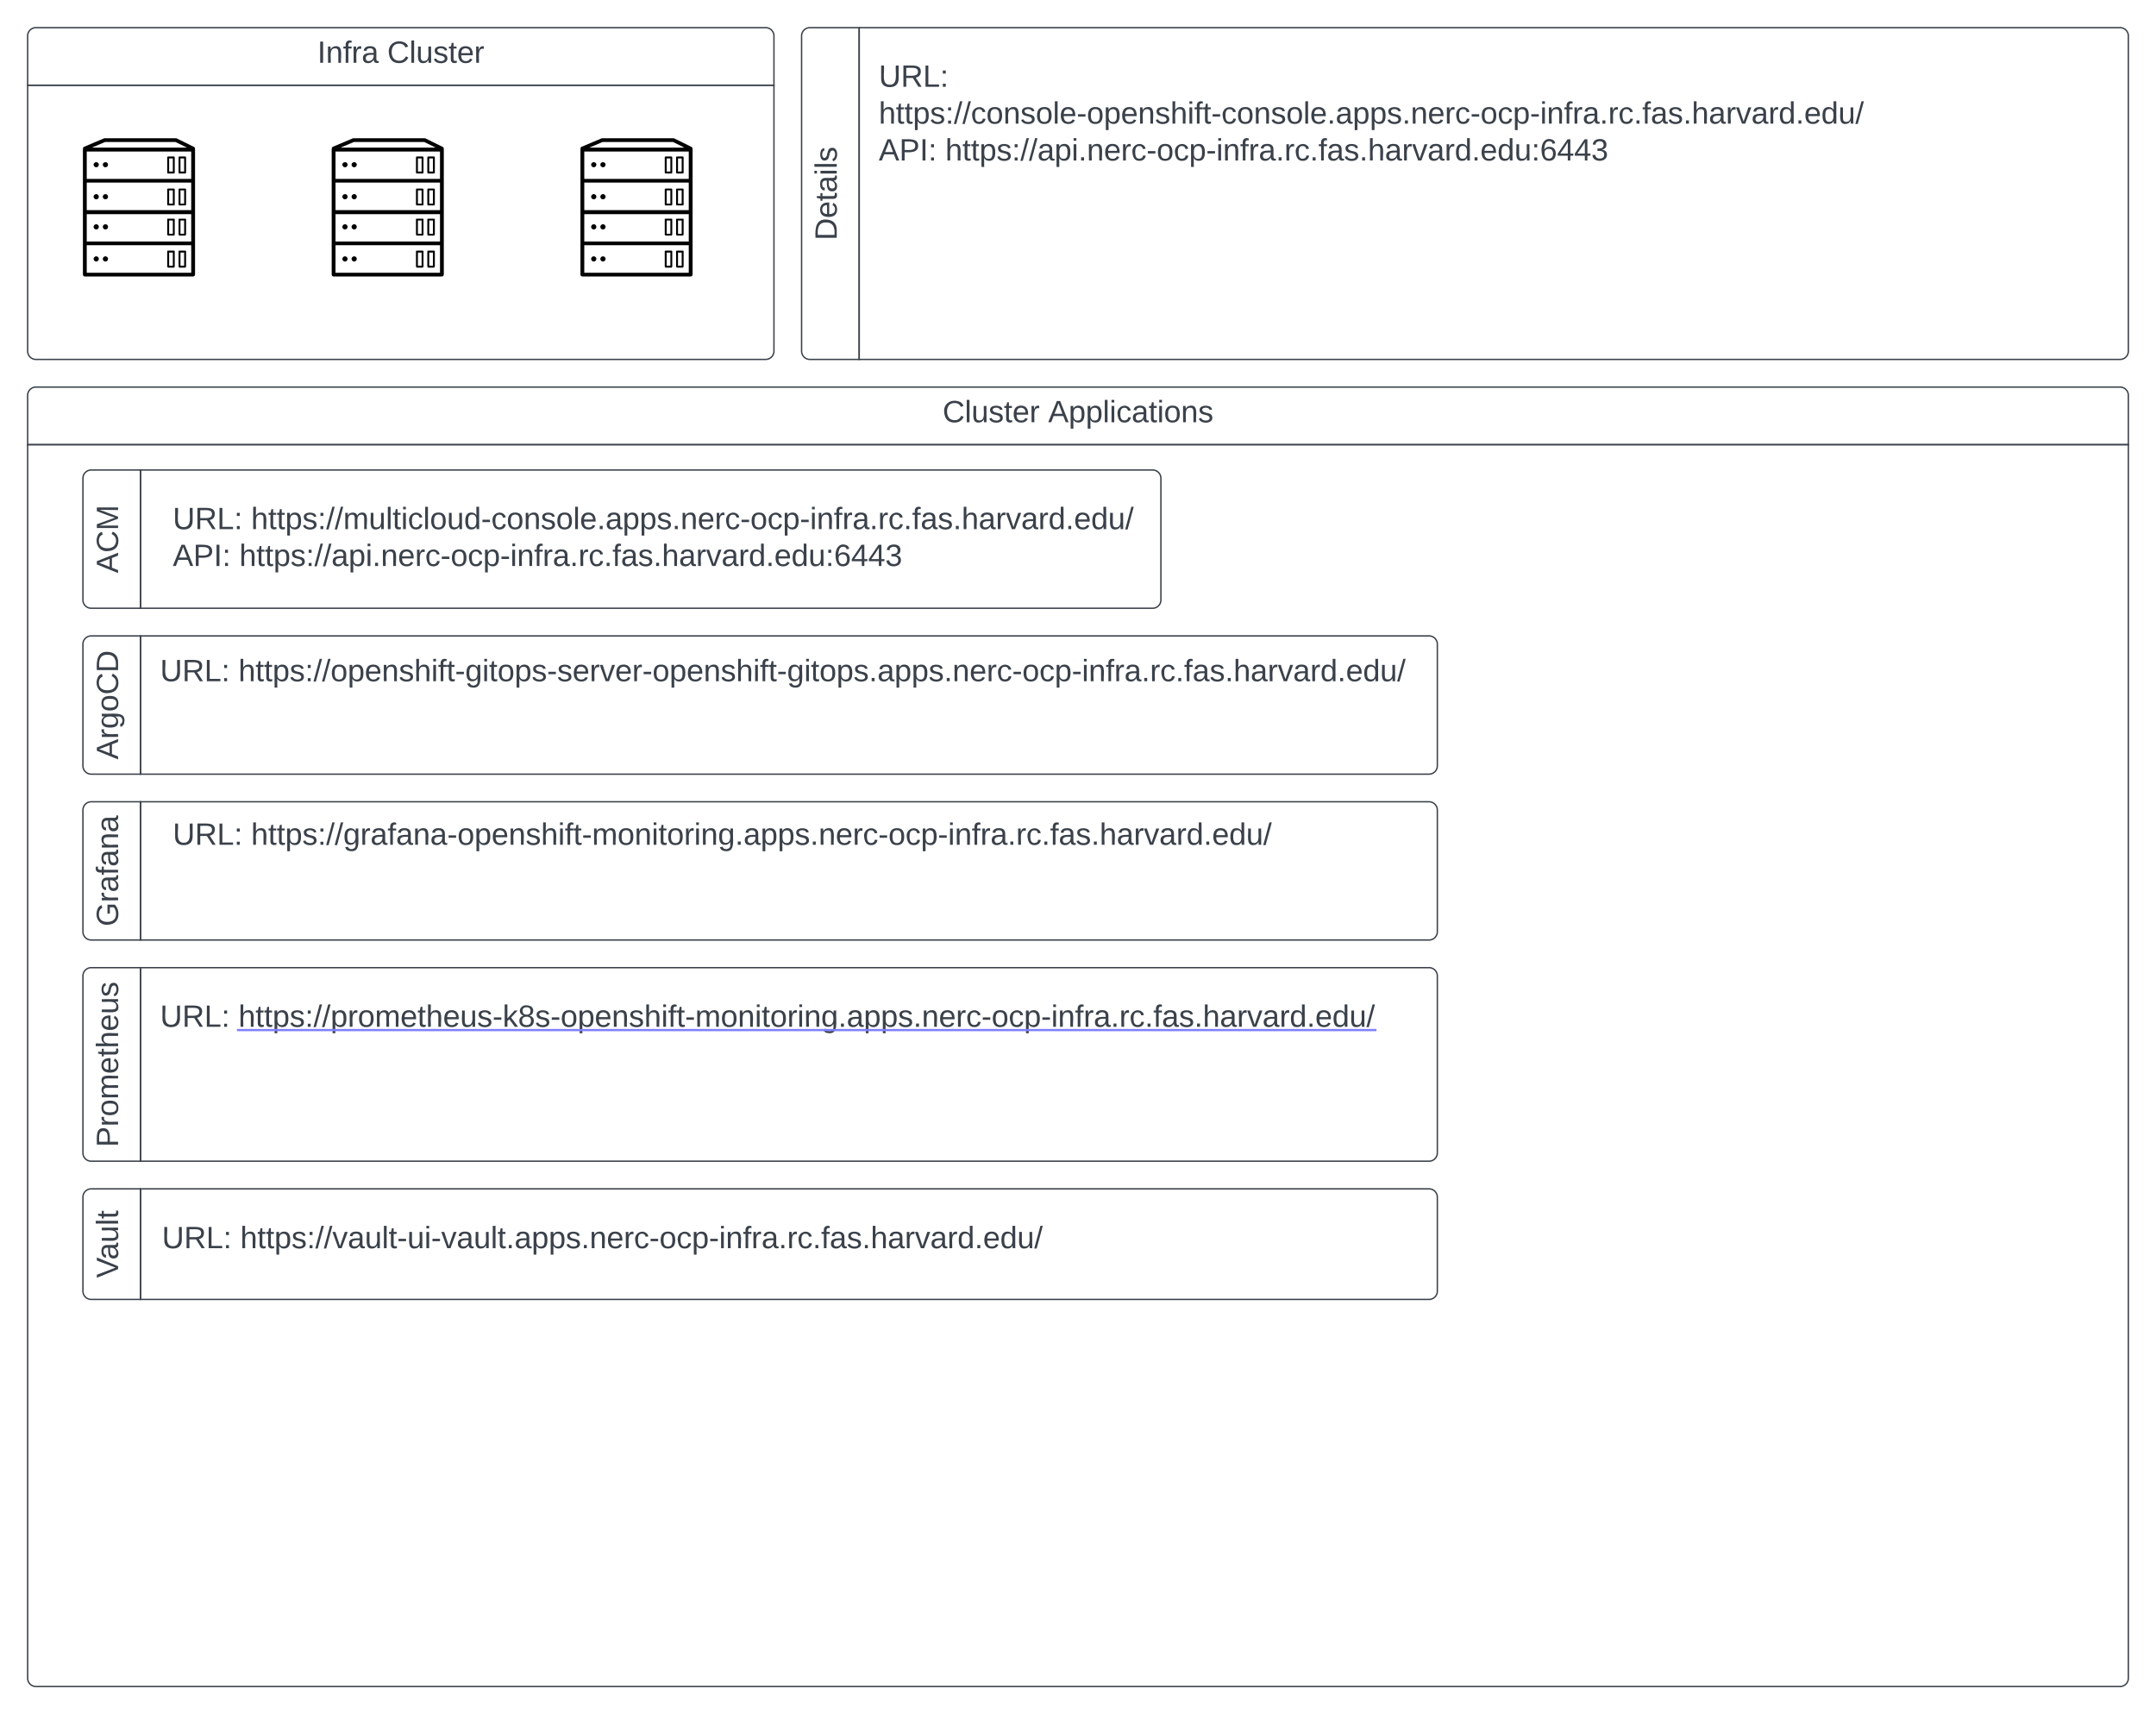 <svg xmlns="http://www.w3.org/2000/svg" xmlns:xlink="http://www.w3.org/1999/xlink" xmlns:lucid="lucid" width="1560" height="1240"><g transform="translate(-100 -60)" lucid:page-tab-id="1qhKXnEtIg.9"><path d="M0 0h1760v1360H0z" fill="#fff"/><path d="M120 121.67V86a6 6 0 0 1 6-6h528a6 6 0 0 1 6 6v35.67z" stroke="#3a414a" fill="#fff"/><path d="M660 121.67V314a6 6 0 0 1-6 6H126a6 6 0 0 1-6-6V121.67z" stroke="#3a414a" fill="none"/><use xlink:href="#a" transform="matrix(1,0,0,1,120,80) translate(209.63 25.444)"/><use xlink:href="#b" transform="matrix(1,0,0,1,120,80) translate(260.185 25.444)"/><path d="M120 381.67V346a6 6 0 0 1 6-6h1508a6 6 0 0 1 6 6v35.67z" stroke="#3a414a" fill="#fff"/><path d="M1640 381.67V1274a6 6 0 0 1-6 6H126a6 6 0 0 1-6-6V381.67z" stroke="#3a414a" fill="none"/><use xlink:href="#c" transform="matrix(1,0,0,1,120,340) translate(662.037 25.444)"/><use xlink:href="#d" transform="matrix(1,0,0,1,120,340) translate(738.395 25.444)"/><path d="M201.67 500H166a6 6 0 0 1-6-6v-88a6 6 0 0 1 6-6h35.67z" stroke="#3a414a" fill="#fff"/><path d="M201.67 400H934a6 6 0 0 1 6 6v88a6 6 0 0 1-6 6H201.67z" stroke="#3a414a" fill="none"/><use xlink:href="#e" transform="matrix(-1.8369701987210297e-16,-1,1,-1.8369701987210297e-16,160,500) translate(25.37 25.444)"/><path d="M201.67 620H166a6 6 0 0 1-6-6v-88a6 6 0 0 1 6-6h35.67z" stroke="#3a414a" fill="#fff"/><path d="M201.67 520H1134a6 6 0 0 1 6 6v88a6 6 0 0 1-6 6H201.67z" stroke="#3a414a" fill="none"/><use xlink:href="#f" transform="matrix(-1.8369701987210297e-16,-1,1,-1.8369701987210297e-16,160,620) translate(10.586 25.444)"/><path d="M201.67 740H166a6 6 0 0 1-6-6v-88a6 6 0 0 1 6-6h35.67z" stroke="#3a414a" fill="#fff"/><path d="M201.67 640H1134a6 6 0 0 1 6 6v88a6 6 0 0 1-6 6H201.67z" stroke="#3a414a" fill="none"/><use xlink:href="#g" transform="matrix(-1.8369701987210297e-16,-1,1,-1.8369701987210297e-16,160,740) translate(9.907 25.444)"/><path d="M201.67 900H166a6 6 0 0 1-6-6V766a6 6 0 0 1 6-6h35.67z" stroke="#3a414a" fill="#fff"/><path d="M201.67 760H1134a6 6 0 0 1 6 6v128a6 6 0 0 1-6 6H201.67z" stroke="#3a414a" fill="none"/><use xlink:href="#h" transform="matrix(-1.8369701987210297e-16,-1,1,-1.8369701987210297e-16,160,900) translate(10.185 25.444)"/><path d="M201.67 1000H166a6 6 0 0 1-6-6v-68a6 6 0 0 1 6-6h35.67z" stroke="#3a414a" fill="#fff"/><path d="M201.67 920H1134a6 6 0 0 1 6 6v68a6 6 0 0 1-6 6H201.67z" stroke="#3a414a" fill="none"/><use xlink:href="#i" transform="matrix(-1.8369701987210297e-16,-1,1,-1.8369701987210297e-16,160,1000) translate(15.556 25.444)"/><path d="M721.67 320H686a6 6 0 0 1-6-6V86a6 6 0 0 1 6-6h35.67z" stroke="#3a414a" fill="#fff"/><path d="M721.67 80H1634a6 6 0 0 1 6 6v228a6 6 0 0 1-6 6H721.67z" stroke="#3a414a" fill="none"/><use xlink:href="#j" transform="matrix(-1.8369701987210297e-16,-1,1,-1.8369701987210297e-16,680,320) translate(86.142 25.444)"/><path d="M241.04 167.8c.16-.6-.08-1.2-.65-1.5l-12.58-6.2c-.16-.1-.4-.1-.57-.1h-51.43c-.24 0-.4 0-.57.1l-14.44 6.1c-.64.3-.88 1-.72 1.6-.08.2-.08.3-.08.4v90.4c0 .8.57 1.4 1.38 1.4h78.36c.73 0 1.38-.6 1.38-1.4v-45.1-.1-45.2c0-.1 0-.2-.08-.4zm-64.98-5.1h50.87l8.35 4.1H166.4l9.66-4.1zm62.3 94.6h-75.6v-19.9h75.6v19.9zm0-22.6h-75.6v-19.8h75.6v19.8zm0-22.7h-75.6v-19.9h75.6V212zm0-34.1v4.1m0 7.4h-75.6v-19.8h75.6v19.8z" stroke="#000" stroke-opacity="0" stroke-width=".69"/><path d="M171.52 179.1c0 1.1-.9 1.9-1.87 1.9-1.05 0-1.94-.8-1.94-1.9 0-1 .9-1.8 1.95-1.8.98 0 1.87.8 1.87 1.8zM178.17 179.1c0 1.1-.9 1.9-1.86 1.9-1.05 0-1.94-.8-1.94-1.9 0-1 .9-1.8 1.95-1.8.98 0 1.87.8 1.87 1.8zM171.52 202.3c0 1.1-.9 1.9-1.87 1.9-1.05 0-1.94-.8-1.94-1.9 0-1 .9-1.9 1.95-1.9.98 0 1.87.9 1.87 1.9zM178.17 202.3c0 1.1-.9 1.9-1.86 1.9-1.05 0-1.94-.8-1.94-1.9 0-1 .9-1.9 1.95-1.9.98 0 1.87.9 1.87 1.9zM171.52 224.1c0 1.1-.9 1.9-1.87 1.9-1.05 0-1.94-.8-1.94-1.9 0-1 .9-1.9 1.95-1.9.98 0 1.87.9 1.87 1.9zM178.17 224.1c0 1.1-.9 1.9-1.86 1.9-1.05 0-1.94-.8-1.94-1.9 0-1 .9-1.9 1.95-1.9.98 0 1.87.9 1.87 1.9zM171.52 247.3c0 1-.9 1.9-1.87 1.9-1.05 0-1.94-.9-1.94-1.9 0-1 .9-1.9 1.95-1.9.98 0 1.87.9 1.87 1.9zM178.17 247.3c0 1-.9 1.9-1.86 1.9-1.05 0-1.94-.9-1.94-1.9 0-1 .9-1.9 1.95-1.9.98 0 1.87.9 1.87 1.9zM234.63 184.8c0 .4-.32.7-.65.7h-4.13c-.33 0-.65-.3-.65-.7v-10.9c0-.4.32-.7.65-.7h4.13c.33 0 .65.3.65.7v10.9zm-4.05-.7h2.67v-9.5h-2.67v9.5zM226.44 184.8c0 .4-.33.7-.65.7h-4.15c-.32 0-.65-.3-.65-.7v-10.9c0-.4.33-.7.65-.7h4.14c.3 0 .64.3.64.7v10.9zm-4.06-.7h2.68v-9.5h-2.68v9.5zM234.63 208c0 .3-.32.6-.65.6h-4.13c-.33 0-.65-.3-.65-.6v-10.9c0-.4.32-.7.65-.7h4.13c.33 0 .65.3.65.7V208zm-4.05-.7h2.67v-9.6h-2.67v9.6zM226.44 208c0 .3-.33.6-.65.6h-4.15c-.32 0-.65-.3-.65-.6v-10.9c0-.4.33-.7.65-.7h4.14c.3 0 .64.3.64.7V208zm-4.06-.7h2.68v-9.6h-2.68v9.6zM234.63 229.5c0 .4-.32.9-.65.9h-4.13c-.33 0-.65-.5-.65-.9v-10.9c0-.4.32-.4.65-.4h4.13c.33 0 .65 0 .65.4v10.9zm-4.05-.4h2.67v-9.6h-2.67v9.6zM226.44 229.5c0 .4-.33.9-.65.9h-4.15c-.32 0-.65-.5-.65-.9v-10.9c0-.4.33-.4.65-.4h4.14c.3 0 .64 0 .64.4v10.9zm-4.06-.4h2.68v-9.6h-2.68v9.6zM234.63 252.7c0 .3-.32.9-.65.9h-4.13c-.33 0-.65-.6-.65-.9v-10.9c0-.4.32-.5.65-.5h4.13c.33 0 .65.1.65.5v10.9zm-4.05-.5h2.67v-9.5h-2.67v9.5zM226.44 252.7c0 .3-.33.9-.65.9h-4.15c-.32 0-.65-.6-.65-.9v-10.9c0-.4.33-.5.65-.5h4.14c.3 0 .64.1.64.5v10.9zm-4.06-.5h2.68v-9.5h-2.68v9.5zM421.04 167.8c.16-.6-.08-1.2-.65-1.5l-12.58-6.2c-.16-.1-.4-.1-.57-.1h-51.43c-.24 0-.4 0-.57.1l-14.44 6.1c-.64.3-.88 1-.72 1.6-.08.2-.08.3-.08.4v90.4c0 .8.57 1.4 1.38 1.4h78.36c.73 0 1.38-.6 1.38-1.4v-45.1-.1-45.2c0-.1 0-.2-.08-.4zm-64.98-5.1h50.87l8.35 4.1H346.4l9.66-4.1zm62.3 94.6h-75.6v-19.9h75.6v19.9zm0-22.6h-75.6v-19.8h75.6v19.8zm0-22.7h-75.6v-19.9h75.6V212zm0-34.1v4.1m0 7.4h-75.6v-19.8h75.6v19.8z" stroke="#000" stroke-opacity="0" stroke-width=".69"/><path d="M351.52 179.1c0 1.1-.9 1.9-1.87 1.9-1.05 0-1.94-.8-1.94-1.9 0-1 .9-1.8 1.95-1.8.98 0 1.87.8 1.87 1.8zM358.17 179.1c0 1.1-.9 1.9-1.86 1.9-1.05 0-1.94-.8-1.94-1.9 0-1 .9-1.8 1.95-1.8.98 0 1.87.8 1.87 1.8zM351.52 202.3c0 1.1-.9 1.9-1.87 1.9-1.05 0-1.94-.8-1.94-1.9 0-1 .9-1.9 1.95-1.9.98 0 1.87.9 1.87 1.9zM358.17 202.3c0 1.1-.9 1.9-1.86 1.9-1.05 0-1.94-.8-1.94-1.9 0-1 .9-1.9 1.95-1.9.98 0 1.87.9 1.87 1.9zM351.52 224.1c0 1.1-.9 1.9-1.87 1.9-1.05 0-1.94-.8-1.94-1.9 0-1 .9-1.9 1.95-1.9.98 0 1.87.9 1.87 1.9zM358.17 224.1c0 1.1-.9 1.9-1.86 1.9-1.05 0-1.94-.8-1.94-1.9 0-1 .9-1.9 1.95-1.9.98 0 1.87.9 1.87 1.9zM351.52 247.3c0 1-.9 1.9-1.87 1.9-1.05 0-1.94-.9-1.94-1.9 0-1 .9-1.9 1.95-1.9.98 0 1.87.9 1.87 1.9zM358.17 247.3c0 1-.9 1.9-1.86 1.9-1.05 0-1.94-.9-1.94-1.9 0-1 .9-1.9 1.95-1.9.98 0 1.87.9 1.87 1.9zM414.63 184.8c0 .4-.32.7-.65.7h-4.13c-.33 0-.65-.3-.65-.7v-10.9c0-.4.32-.7.65-.7h4.13c.33 0 .65.3.65.7v10.9zm-4.05-.7h2.67v-9.5h-2.67v9.5zM406.44 184.8c0 .4-.33.7-.65.7h-4.15c-.32 0-.65-.3-.65-.7v-10.9c0-.4.33-.7.65-.7h4.14c.3 0 .64.3.64.7v10.9zm-4.06-.7h2.68v-9.5h-2.68v9.5zM414.63 208c0 .3-.32.6-.65.6h-4.13c-.33 0-.65-.3-.65-.6v-10.9c0-.4.32-.7.65-.7h4.13c.33 0 .65.3.65.7V208zm-4.05-.7h2.67v-9.6h-2.67v9.6zM406.44 208c0 .3-.33.6-.65.6h-4.15c-.32 0-.65-.3-.65-.6v-10.9c0-.4.33-.7.65-.7h4.14c.3 0 .64.3.64.7V208zm-4.06-.7h2.68v-9.6h-2.68v9.6zM414.63 229.5c0 .4-.32.9-.65.9h-4.13c-.33 0-.65-.5-.65-.9v-10.9c0-.4.32-.4.65-.4h4.13c.33 0 .65 0 .65.4v10.9zm-4.05-.4h2.67v-9.6h-2.67v9.6zM406.44 229.5c0 .4-.33.9-.65.9h-4.15c-.32 0-.65-.5-.65-.9v-10.9c0-.4.33-.4.65-.4h4.14c.3 0 .64 0 .64.4v10.9zm-4.06-.4h2.68v-9.6h-2.68v9.6zM414.63 252.7c0 .3-.32.9-.65.9h-4.13c-.33 0-.65-.6-.65-.9v-10.9c0-.4.32-.5.65-.5h4.13c.33 0 .65.1.65.5v10.9zm-4.05-.5h2.67v-9.5h-2.67v9.5zM406.44 252.7c0 .3-.33.9-.65.9h-4.15c-.32 0-.65-.6-.65-.9v-10.9c0-.4.33-.5.65-.5h4.14c.3 0 .64.1.64.5v10.9zm-4.06-.5h2.68v-9.5h-2.68v9.5zM601.04 167.8c.16-.6-.08-1.2-.65-1.5l-12.58-6.2c-.16-.1-.4-.1-.57-.1h-51.43c-.24 0-.4 0-.57.1l-14.44 6.1c-.64.3-.88 1-.72 1.6-.08.2-.08.3-.08.4v90.4c0 .8.57 1.4 1.38 1.4h78.36c.73 0 1.38-.6 1.38-1.4v-45.1-.1-45.2c0-.1 0-.2-.08-.4zm-64.98-5.1h50.87l8.35 4.1H526.4l9.66-4.1zm62.3 94.6h-75.6v-19.9h75.6v19.9zm0-22.6h-75.6v-19.8h75.6v19.8zm0-22.7h-75.6v-19.9h75.6V212zm0-34.1v4.1m0 7.4h-75.6v-19.8h75.6v19.8z" stroke="#000" stroke-opacity="0" stroke-width=".69"/><path d="M531.52 179.1c0 1.1-.9 1.9-1.87 1.9-1.05 0-1.94-.8-1.94-1.9 0-1 .9-1.8 1.95-1.8.98 0 1.87.8 1.87 1.8zM538.17 179.1c0 1.1-.9 1.9-1.86 1.9-1.05 0-1.94-.8-1.94-1.9 0-1 .9-1.8 1.95-1.8.98 0 1.87.8 1.87 1.8zM531.52 202.3c0 1.1-.9 1.9-1.87 1.9-1.05 0-1.94-.8-1.94-1.9 0-1 .9-1.9 1.95-1.9.98 0 1.87.9 1.87 1.9zM538.17 202.3c0 1.1-.9 1.9-1.86 1.9-1.05 0-1.94-.8-1.94-1.9 0-1 .9-1.9 1.95-1.9.98 0 1.87.9 1.87 1.9zM531.52 224.1c0 1.1-.9 1.9-1.87 1.9-1.05 0-1.94-.8-1.94-1.9 0-1 .9-1.9 1.95-1.9.98 0 1.87.9 1.87 1.9zM538.17 224.1c0 1.1-.9 1.9-1.86 1.9-1.05 0-1.94-.8-1.94-1.9 0-1 .9-1.9 1.95-1.9.98 0 1.87.9 1.87 1.9zM531.52 247.3c0 1-.9 1.9-1.87 1.9-1.05 0-1.94-.9-1.94-1.9 0-1 .9-1.9 1.95-1.9.98 0 1.87.9 1.87 1.9zM538.17 247.3c0 1-.9 1.9-1.86 1.9-1.05 0-1.94-.9-1.94-1.9 0-1 .9-1.9 1.95-1.9.98 0 1.87.9 1.87 1.9zM594.63 184.8c0 .4-.32.7-.65.7h-4.13c-.33 0-.65-.3-.65-.7v-10.9c0-.4.32-.7.65-.7h4.13c.33 0 .65.3.65.7v10.9zm-4.05-.7h2.67v-9.5h-2.67v9.5zM586.44 184.8c0 .4-.33.7-.65.7h-4.15c-.32 0-.65-.3-.65-.7v-10.9c0-.4.33-.7.65-.7h4.14c.3 0 .64.3.64.7v10.9zm-4.06-.7h2.68v-9.5h-2.68v9.5zM594.63 208c0 .3-.32.6-.65.6h-4.13c-.33 0-.65-.3-.65-.6v-10.9c0-.4.32-.7.65-.7h4.13c.33 0 .65.3.65.7V208zm-4.05-.7h2.67v-9.6h-2.67v9.6zM586.44 208c0 .3-.33.6-.65.6h-4.15c-.32 0-.65-.3-.65-.6v-10.9c0-.4.33-.7.65-.7h4.14c.3 0 .64.3.64.7V208zm-4.06-.7h2.68v-9.6h-2.68v9.6zM594.63 229.5c0 .4-.32.9-.65.9h-4.13c-.33 0-.65-.5-.65-.9v-10.9c0-.4.32-.4.65-.4h4.13c.33 0 .65 0 .65.4v10.9zm-4.05-.4h2.67v-9.6h-2.67v9.6zM586.44 229.5c0 .4-.33.9-.65.9h-4.15c-.32 0-.65-.5-.65-.9v-10.9c0-.4.33-.4.65-.4h4.14c.3 0 .64 0 .64.4v10.9zm-4.06-.4h2.68v-9.6h-2.68v9.6zM594.63 252.7c0 .3-.32.9-.65.9h-4.13c-.33 0-.65-.6-.65-.9v-10.9c0-.4.32-.5.65-.5h4.13c.33 0 .65.1.65.5v10.9zm-4.05-.5h2.67v-9.5h-2.67v9.5zM586.44 252.7c0 .3-.33.9-.65.9h-4.15c-.32 0-.65-.6-.65-.9v-10.9c0-.4.33-.5.65-.5h4.14c.3 0 .64.1.64.5v10.9zm-4.06-.5h2.68v-9.5h-2.68v9.5z" stroke="#000" stroke-opacity="0" stroke-width=".69"/><path d="M220 420h720v80H220z" fill="#fff" fill-opacity="0"/><use xlink:href="#k" transform="matrix(1,0,0,1,225,425) translate(0 17.778)"/><use xlink:href="#l" transform="matrix(1,0,0,1,225,425) translate(56.667 17.778)"/><use xlink:href="#m" transform="matrix(1,0,0,1,225,425) translate(0 44.444)"/><use xlink:href="#n" transform="matrix(1,0,0,1,225,425) translate(48.148 44.444)"/><use xlink:href="#o" transform="matrix(1,0,0,1,225,425) translate(0 71.111)"/><a xlink:href="https://openshift-gitops-server-openshift-gitops.apps.nerc-ocp-infra.rc.fas.harvard.edu/" target="_blank"><path d="M210.83 530H1140v80H210.83z" fill="#fff" fill-opacity="0"/><use xlink:href="#k" transform="matrix(1,0,0,1,215.833,535) translate(0 17.778)"/><use xlink:href="#p" transform="matrix(1,0,0,1,215.833,535) translate(56.667 17.778)"/><use xlink:href="#o" transform="matrix(1,0,0,1,215.833,535) translate(0 44.444)"/><path class="lucid-link lucid-hotspot lucid-overlay-hotspot" d="M210.83 530H1140v80H210.83z" fill="none"/></a><path d="M220 648.33h839v63.34H220z" fill="#fff" fill-opacity="0"/><use xlink:href="#k" transform="matrix(1,0,0,1,225,653.333) translate(0 17.778)"/><use xlink:href="#q" transform="matrix(1,0,0,1,225,653.333) translate(56.667 17.778)"/><path d="M210.83 780H1120v63.33H210.83z" fill="#fff" fill-opacity="0"/><g><use xlink:href="#r" transform="matrix(1,0,0,1,215.833,785) translate(0 17.778)"/><use xlink:href="#s" transform="matrix(1,0,0,1,215.833,785) translate(56.667 17.778)"/></g><g transform="matrix(1,0,0,1,215.833,785)"><a xlink:href="https://prometheus-k8s-openshift-monitoring.apps.nerc-ocp-infra.rc.fas.harvard.edu/graph?g0.expr=&amp;g0.tab=1&amp;g0.stacked=0&amp;g0.show_exemplars=0&amp;g0.range_input=1h" target="_blank"><path class="lucid-link lucid-hotspot lucid-overlay-hotspot" fill-opacity="0" d="M56.67 0h822.35v26.67H56.67z"/></a></g><path d="M210.83 926.67H860V990H210.83z" fill="#fff" fill-opacity="0"/><g><use xlink:href="#k" transform="matrix(1,0,0,1,215.833,931.667) translate(1.327 31.278)"/><use xlink:href="#t" transform="matrix(1,0,0,1,215.833,931.667) translate(57.994 31.278)"/></g><path d="M730.83 100h720v200h-720z" fill="#fff" fill-opacity="0"/><g><use xlink:href="#u" transform="matrix(1,0,0,1,735.833,105) translate(0 17.778)"/><use xlink:href="#v" transform="matrix(1,0,0,1,735.833,105) translate(0 44.444)"/><use xlink:href="#m" transform="matrix(1,0,0,1,735.833,105) translate(0 71.111)"/><use xlink:href="#w" transform="matrix(1,0,0,1,735.833,105) translate(48.148 71.111)"/></g><defs><path fill="#3a414a" d="M33 0v-248h34V0H33" id="x"/><path fill="#3a414a" d="M117-194c89-4 53 116 60 194h-32v-121c0-31-8-49-39-48C34-167 62-67 57 0H25l-1-190h30c1 10-1 24 2 32 11-22 29-35 61-36" id="y"/><path fill="#3a414a" d="M101-234c-31-9-42 10-38 44h38v23H63V0H32v-167H5v-23h27c-7-52 17-82 69-68v24" id="z"/><path fill="#3a414a" d="M114-163C36-179 61-72 57 0H25l-1-190h30c1 12-1 29 2 39 6-27 23-49 58-41v29" id="A"/><path fill="#3a414a" d="M141-36C126-15 110 5 73 4 37 3 15-17 15-53c-1-64 63-63 125-63 3-35-9-54-41-54-24 1-41 7-42 31l-33-3c5-37 33-52 76-52 45 0 72 20 72 64v82c-1 20 7 32 28 27v20c-31 9-61-2-59-35zM48-53c0 20 12 33 32 33 41-3 63-29 60-74-43 2-92-5-92 41" id="B"/><g id="a"><use transform="matrix(0.062,0,0,0.062,0,0)" xlink:href="#x"/><use transform="matrix(0.062,0,0,0.062,6.173,0)" xlink:href="#y"/><use transform="matrix(0.062,0,0,0.062,18.519,0)" xlink:href="#z"/><use transform="matrix(0.062,0,0,0.062,24.691,0)" xlink:href="#A"/><use transform="matrix(0.062,0,0,0.062,32.037,0)" xlink:href="#B"/></g><path fill="#3a414a" d="M212-179c-10-28-35-45-73-45-59 0-87 40-87 99 0 60 29 101 89 101 43 0 62-24 78-52l27 14C228-24 195 4 139 4 59 4 22-46 18-125c-6-104 99-153 187-111 19 9 31 26 39 46" id="C"/><path fill="#3a414a" d="M24 0v-261h32V0H24" id="D"/><path fill="#3a414a" d="M84 4C-5 8 30-112 23-190h32v120c0 31 7 50 39 49 72-2 45-101 50-169h31l1 190h-30c-1-10 1-25-2-33-11 22-28 36-60 37" id="E"/><path fill="#3a414a" d="M135-143c-3-34-86-38-87 0 15 53 115 12 119 90S17 21 10-45l28-5c4 36 97 45 98 0-10-56-113-15-118-90-4-57 82-63 122-42 12 7 21 19 24 35" id="F"/><path fill="#3a414a" d="M59-47c-2 24 18 29 38 22v24C64 9 27 4 27-40v-127H5v-23h24l9-43h21v43h35v23H59v120" id="G"/><path fill="#3a414a" d="M100-194c63 0 86 42 84 106H49c0 40 14 67 53 68 26 1 43-12 49-29l28 8c-11 28-37 45-77 45C44 4 14-33 15-96c1-61 26-98 85-98zm52 81c6-60-76-77-97-28-3 7-6 17-6 28h103" id="H"/><g id="b"><use transform="matrix(0.062,0,0,0.062,0,0)" xlink:href="#C"/><use transform="matrix(0.062,0,0,0.062,15.988,0)" xlink:href="#D"/><use transform="matrix(0.062,0,0,0.062,20.864,0)" xlink:href="#E"/><use transform="matrix(0.062,0,0,0.062,33.21,0)" xlink:href="#F"/><use transform="matrix(0.062,0,0,0.062,44.321,0)" xlink:href="#G"/><use transform="matrix(0.062,0,0,0.062,50.494,0)" xlink:href="#H"/><use transform="matrix(0.062,0,0,0.062,62.84,0)" xlink:href="#A"/></g><g id="c"><use transform="matrix(0.062,0,0,0.062,0,0)" xlink:href="#C"/><use transform="matrix(0.062,0,0,0.062,15.988,0)" xlink:href="#D"/><use transform="matrix(0.062,0,0,0.062,20.864,0)" xlink:href="#E"/><use transform="matrix(0.062,0,0,0.062,33.21,0)" xlink:href="#F"/><use transform="matrix(0.062,0,0,0.062,44.321,0)" xlink:href="#G"/><use transform="matrix(0.062,0,0,0.062,50.494,0)" xlink:href="#H"/><use transform="matrix(0.062,0,0,0.062,62.84,0)" xlink:href="#A"/></g><path fill="#3a414a" d="M205 0l-28-72H64L36 0H1l101-248h38L239 0h-34zm-38-99l-47-123c-12 45-31 82-46 123h93" id="I"/><path fill="#3a414a" d="M115-194c55 1 70 41 70 98S169 2 115 4C84 4 66-9 55-30l1 105H24l-1-265h31l2 30c10-21 28-34 59-34zm-8 174c40 0 45-34 45-75s-6-73-45-74c-42 0-51 32-51 76 0 43 10 73 51 73" id="J"/><path fill="#3a414a" d="M24-231v-30h32v30H24zM24 0v-190h32V0H24" id="K"/><path fill="#3a414a" d="M96-169c-40 0-48 33-48 73s9 75 48 75c24 0 41-14 43-38l32 2c-6 37-31 61-74 61-59 0-76-41-82-99-10-93 101-131 147-64 4 7 5 14 7 22l-32 3c-4-21-16-35-41-35" id="L"/><path fill="#3a414a" d="M100-194c62-1 85 37 85 99 1 63-27 99-86 99S16-35 15-95c0-66 28-99 85-99zM99-20c44 1 53-31 53-75 0-43-8-75-51-75s-53 32-53 75 10 74 51 75" id="M"/><g id="d"><use transform="matrix(0.062,0,0,0.062,0,0)" xlink:href="#I"/><use transform="matrix(0.062,0,0,0.062,14.815,0)" xlink:href="#J"/><use transform="matrix(0.062,0,0,0.062,27.16,0)" xlink:href="#J"/><use transform="matrix(0.062,0,0,0.062,39.506,0)" xlink:href="#D"/><use transform="matrix(0.062,0,0,0.062,44.383,0)" xlink:href="#K"/><use transform="matrix(0.062,0,0,0.062,49.259,0)" xlink:href="#L"/><use transform="matrix(0.062,0,0,0.062,60.37,0)" xlink:href="#B"/><use transform="matrix(0.062,0,0,0.062,72.716,0)" xlink:href="#G"/><use transform="matrix(0.062,0,0,0.062,78.889,0)" xlink:href="#K"/><use transform="matrix(0.062,0,0,0.062,83.765,0)" xlink:href="#M"/><use transform="matrix(0.062,0,0,0.062,96.111,0)" xlink:href="#y"/><use transform="matrix(0.062,0,0,0.062,108.457,0)" xlink:href="#F"/></g><path fill="#3a414a" d="M240 0l2-218c-23 76-54 145-80 218h-23L58-218 59 0H30v-248h44l77 211c21-75 51-140 76-211h43V0h-30" id="N"/><g id="e"><use transform="matrix(0.062,0,0,0.062,0,0)" xlink:href="#I"/><use transform="matrix(0.062,0,0,0.062,14.815,0)" xlink:href="#C"/><use transform="matrix(0.062,0,0,0.062,30.802,0)" xlink:href="#N"/></g><path fill="#3a414a" d="M177-190C167-65 218 103 67 71c-23-6-38-20-44-43l32-5c15 47 100 32 89-28v-30C133-14 115 1 83 1 29 1 15-40 15-95c0-56 16-97 71-98 29-1 48 16 59 35 1-10 0-23 2-32h30zM94-22c36 0 50-32 50-73 0-42-14-75-50-75-39 0-46 34-46 75s6 73 46 73" id="O"/><path fill="#3a414a" d="M30-248c118-7 216 8 213 122C240-48 200 0 122 0H30v-248zM63-27c89 8 146-16 146-99s-60-101-146-95v194" id="P"/><g id="f"><use transform="matrix(0.062,0,0,0.062,0,0)" xlink:href="#I"/><use transform="matrix(0.062,0,0,0.062,14.815,0)" xlink:href="#A"/><use transform="matrix(0.062,0,0,0.062,22.16,0)" xlink:href="#O"/><use transform="matrix(0.062,0,0,0.062,34.506,0)" xlink:href="#M"/><use transform="matrix(0.062,0,0,0.062,46.852,0)" xlink:href="#C"/><use transform="matrix(0.062,0,0,0.062,62.84,0)" xlink:href="#P"/></g><path fill="#3a414a" d="M143 4C61 4 22-44 18-125c-5-107 100-154 193-111 17 8 29 25 37 43l-32 9c-13-25-37-40-76-40-61 0-88 39-88 99 0 61 29 100 91 101 35 0 62-11 79-27v-45h-74v-28h105v86C228-13 192 4 143 4" id="Q"/><g id="g"><use transform="matrix(0.062,0,0,0.062,0,0)" xlink:href="#Q"/><use transform="matrix(0.062,0,0,0.062,17.284,0)" xlink:href="#A"/><use transform="matrix(0.062,0,0,0.062,24.63,0)" xlink:href="#B"/><use transform="matrix(0.062,0,0,0.062,36.975,0)" xlink:href="#z"/><use transform="matrix(0.062,0,0,0.062,43.148,0)" xlink:href="#B"/><use transform="matrix(0.062,0,0,0.062,55.494,0)" xlink:href="#y"/><use transform="matrix(0.062,0,0,0.062,67.84,0)" xlink:href="#B"/></g><path fill="#3a414a" d="M30-248c87 1 191-15 191 75 0 78-77 80-158 76V0H30v-248zm33 125c57 0 124 11 124-50 0-59-68-47-124-48v98" id="R"/><path fill="#3a414a" d="M210-169c-67 3-38 105-44 169h-31v-121c0-29-5-50-35-48C34-165 62-65 56 0H25l-1-190h30c1 10-1 24 2 32 10-44 99-50 107 0 11-21 27-35 58-36 85-2 47 119 55 194h-31v-121c0-29-5-49-35-48" id="S"/><path fill="#3a414a" d="M106-169C34-169 62-67 57 0H25v-261h32l-1 103c12-21 28-36 61-36 89 0 53 116 60 194h-32v-121c2-32-8-49-39-48" id="T"/><g id="h"><use transform="matrix(0.062,0,0,0.062,0,0)" xlink:href="#R"/><use transform="matrix(0.062,0,0,0.062,14.815,0)" xlink:href="#A"/><use transform="matrix(0.062,0,0,0.062,22.16,0)" xlink:href="#M"/><use transform="matrix(0.062,0,0,0.062,34.506,0)" xlink:href="#S"/><use transform="matrix(0.062,0,0,0.062,52.963,0)" xlink:href="#H"/><use transform="matrix(0.062,0,0,0.062,65.309,0)" xlink:href="#G"/><use transform="matrix(0.062,0,0,0.062,71.481,0)" xlink:href="#T"/><use transform="matrix(0.062,0,0,0.062,83.827,0)" xlink:href="#H"/><use transform="matrix(0.062,0,0,0.062,96.173,0)" xlink:href="#E"/><use transform="matrix(0.062,0,0,0.062,108.519,0)" xlink:href="#F"/></g><path fill="#3a414a" d="M137 0h-34L2-248h35l83 218 83-218h36" id="U"/><g id="i"><use transform="matrix(0.062,0,0,0.062,0,0)" xlink:href="#U"/><use transform="matrix(0.062,0,0,0.062,13.148,0)" xlink:href="#B"/><use transform="matrix(0.062,0,0,0.062,25.494,0)" xlink:href="#E"/><use transform="matrix(0.062,0,0,0.062,37.84,0)" xlink:href="#D"/><use transform="matrix(0.062,0,0,0.062,42.716,0)" xlink:href="#G"/></g><g id="j"><use transform="matrix(0.062,0,0,0.062,0,0)" xlink:href="#P"/><use transform="matrix(0.062,0,0,0.062,15.988,0)" xlink:href="#H"/><use transform="matrix(0.062,0,0,0.062,28.333,0)" xlink:href="#G"/><use transform="matrix(0.062,0,0,0.062,34.506,0)" xlink:href="#B"/><use transform="matrix(0.062,0,0,0.062,46.852,0)" xlink:href="#K"/><use transform="matrix(0.062,0,0,0.062,51.728,0)" xlink:href="#D"/><use transform="matrix(0.062,0,0,0.062,56.605,0)" xlink:href="#F"/></g><path fill="#3a414a" d="M232-93c-1 65-40 97-104 97C67 4 28-28 28-90v-158h33c8 89-33 224 67 224 102 0 64-133 71-224h33v155" id="V"/><path fill="#3a414a" d="M233-177c-1 41-23 64-60 70L243 0h-38l-65-103H63V0H30v-248c88 3 205-21 203 71zM63-129c60-2 137 13 137-47 0-61-80-42-137-45v92" id="W"/><path fill="#3a414a" d="M30 0v-248h33v221h125V0H30" id="X"/><path fill="#3a414a" d="M33-154v-36h34v36H33zM33 0v-36h34V0H33" id="Y"/><g id="k"><use transform="matrix(0.062,0,0,0.062,0,0)" xlink:href="#V"/><use transform="matrix(0.062,0,0,0.062,15.988,0)" xlink:href="#W"/><use transform="matrix(0.062,0,0,0.062,31.975,0)" xlink:href="#X"/><use transform="matrix(0.062,0,0,0.062,44.321,0)" xlink:href="#Y"/></g><path fill="#3a414a" d="M0 4l72-265h28L28 4H0" id="Z"/><path fill="#3a414a" d="M85-194c31 0 48 13 60 33l-1-100h32l1 261h-30c-2-10 0-23-3-31C134-8 116 4 85 4 32 4 16-35 15-94c0-66 23-100 70-100zm9 24c-40 0-46 34-46 75 0 40 6 74 45 74 42 0 51-32 51-76 0-42-9-74-50-73" id="aa"/><path fill="#3a414a" d="M16-82v-28h88v28H16" id="ab"/><path fill="#3a414a" d="M33 0v-38h34V0H33" id="ac"/><path fill="#3a414a" d="M108 0H70L1-190h34L89-25l56-165h34" id="ad"/><g id="l"><use transform="matrix(0.062,0,0,0.062,0,0)" xlink:href="#T"/><use transform="matrix(0.062,0,0,0.062,12.346,0)" xlink:href="#G"/><use transform="matrix(0.062,0,0,0.062,18.519,0)" xlink:href="#G"/><use transform="matrix(0.062,0,0,0.062,24.691,0)" xlink:href="#J"/><use transform="matrix(0.062,0,0,0.062,37.037,0)" xlink:href="#F"/><use transform="matrix(0.062,0,0,0.062,48.148,0)" xlink:href="#Y"/><use transform="matrix(0.062,0,0,0.062,54.321,0)" xlink:href="#Z"/><use transform="matrix(0.062,0,0,0.062,60.494,0)" xlink:href="#Z"/><use transform="matrix(0.062,0,0,0.062,66.667,0)" xlink:href="#S"/><use transform="matrix(0.062,0,0,0.062,85.123,0)" xlink:href="#E"/><use transform="matrix(0.062,0,0,0.062,97.469,0)" xlink:href="#D"/><use transform="matrix(0.062,0,0,0.062,102.346,0)" xlink:href="#G"/><use transform="matrix(0.062,0,0,0.062,108.519,0)" xlink:href="#K"/><use transform="matrix(0.062,0,0,0.062,113.395,0)" xlink:href="#L"/><use transform="matrix(0.062,0,0,0.062,124.506,0)" xlink:href="#D"/><use transform="matrix(0.062,0,0,0.062,129.383,0)" xlink:href="#M"/><use transform="matrix(0.062,0,0,0.062,141.728,0)" xlink:href="#E"/><use transform="matrix(0.062,0,0,0.062,154.074,0)" xlink:href="#aa"/><use transform="matrix(0.062,0,0,0.062,166.42,0)" xlink:href="#ab"/><use transform="matrix(0.062,0,0,0.062,173.765,0)" xlink:href="#L"/><use transform="matrix(0.062,0,0,0.062,184.877,0)" xlink:href="#M"/><use transform="matrix(0.062,0,0,0.062,197.222,0)" xlink:href="#y"/><use transform="matrix(0.062,0,0,0.062,209.568,0)" xlink:href="#F"/><use transform="matrix(0.062,0,0,0.062,220.679,0)" xlink:href="#M"/><use transform="matrix(0.062,0,0,0.062,233.025,0)" xlink:href="#D"/><use transform="matrix(0.062,0,0,0.062,237.901,0)" xlink:href="#H"/><use transform="matrix(0.062,0,0,0.062,250.247,0)" xlink:href="#ac"/><use transform="matrix(0.062,0,0,0.062,256.42,0)" xlink:href="#B"/><use transform="matrix(0.062,0,0,0.062,268.765,0)" xlink:href="#J"/><use transform="matrix(0.062,0,0,0.062,281.111,0)" xlink:href="#J"/><use transform="matrix(0.062,0,0,0.062,293.457,0)" xlink:href="#F"/><use transform="matrix(0.062,0,0,0.062,304.568,0)" xlink:href="#ac"/><use transform="matrix(0.062,0,0,0.062,310.741,0)" xlink:href="#y"/><use transform="matrix(0.062,0,0,0.062,323.086,0)" xlink:href="#H"/><use transform="matrix(0.062,0,0,0.062,335.432,0)" xlink:href="#A"/><use transform="matrix(0.062,0,0,0.062,342.778,0)" xlink:href="#L"/><use transform="matrix(0.062,0,0,0.062,353.889,0)" xlink:href="#ab"/><use transform="matrix(0.062,0,0,0.062,361.235,0)" xlink:href="#M"/><use transform="matrix(0.062,0,0,0.062,373.58,0)" xlink:href="#L"/><use transform="matrix(0.062,0,0,0.062,384.691,0)" xlink:href="#J"/><use transform="matrix(0.062,0,0,0.062,397.037,0)" xlink:href="#ab"/><use transform="matrix(0.062,0,0,0.062,404.383,0)" xlink:href="#K"/><use transform="matrix(0.062,0,0,0.062,409.259,0)" xlink:href="#y"/><use transform="matrix(0.062,0,0,0.062,421.605,0)" xlink:href="#z"/><use transform="matrix(0.062,0,0,0.062,427.778,0)" xlink:href="#A"/><use transform="matrix(0.062,0,0,0.062,435.123,0)" xlink:href="#B"/><use transform="matrix(0.062,0,0,0.062,447.469,0)" xlink:href="#ac"/><use transform="matrix(0.062,0,0,0.062,453.642,0)" xlink:href="#A"/><use transform="matrix(0.062,0,0,0.062,460.988,0)" xlink:href="#L"/><use transform="matrix(0.062,0,0,0.062,472.099,0)" xlink:href="#ac"/><use transform="matrix(0.062,0,0,0.062,478.272,0)" xlink:href="#z"/><use transform="matrix(0.062,0,0,0.062,484.444,0)" xlink:href="#B"/><use transform="matrix(0.062,0,0,0.062,496.79,0)" xlink:href="#F"/><use transform="matrix(0.062,0,0,0.062,507.901,0)" xlink:href="#ac"/><use transform="matrix(0.062,0,0,0.062,514.074,0)" xlink:href="#T"/><use transform="matrix(0.062,0,0,0.062,526.42,0)" xlink:href="#B"/><use transform="matrix(0.062,0,0,0.062,538.765,0)" xlink:href="#A"/><use transform="matrix(0.062,0,0,0.062,546.111,0)" xlink:href="#ad"/><use transform="matrix(0.062,0,0,0.062,557.222,0)" xlink:href="#B"/><use transform="matrix(0.062,0,0,0.062,569.568,0)" xlink:href="#A"/><use transform="matrix(0.062,0,0,0.062,576.914,0)" xlink:href="#aa"/><use transform="matrix(0.062,0,0,0.062,589.259,0)" xlink:href="#ac"/><use transform="matrix(0.062,0,0,0.062,595.432,0)" xlink:href="#H"/><use transform="matrix(0.062,0,0,0.062,607.778,0)" xlink:href="#aa"/><use transform="matrix(0.062,0,0,0.062,620.123,0)" xlink:href="#E"/><use transform="matrix(0.062,0,0,0.062,632.469,0)" xlink:href="#Z"/></g><g id="m"><use transform="matrix(0.062,0,0,0.062,0,0)" xlink:href="#I"/><use transform="matrix(0.062,0,0,0.062,14.815,0)" xlink:href="#R"/><use transform="matrix(0.062,0,0,0.062,29.63,0)" xlink:href="#x"/><use transform="matrix(0.062,0,0,0.062,35.802,0)" xlink:href="#Y"/></g><path fill="#3a414a" d="M110-160c48 1 74 30 74 79 0 53-28 85-80 85-65 0-83-55-86-122-5-90 50-162 133-122 14 7 22 21 27 39l-31 6c-5-40-67-38-82-6-9 19-15 44-15 74 11-20 30-34 60-33zm-7 138c34 0 49-23 49-58s-16-56-50-56c-29 0-50 16-49 49 1 36 15 65 50 65" id="ae"/><path fill="#3a414a" d="M155-56V0h-30v-56H8v-25l114-167h33v167h35v25h-35zm-30-156c-27 46-58 90-88 131h88v-131" id="af"/><path fill="#3a414a" d="M126-127c33 6 58 20 58 59 0 88-139 92-164 29-3-8-5-16-6-25l32-3c6 27 21 44 54 44 32 0 52-15 52-46 0-38-36-46-79-43v-28c39 1 72-4 72-42 0-27-17-43-46-43-28 0-47 15-49 41l-32-3c6-42 35-63 81-64 48-1 79 21 79 65 0 36-21 52-52 59" id="ag"/><g id="n"><use transform="matrix(0.062,0,0,0.062,0,0)" xlink:href="#T"/><use transform="matrix(0.062,0,0,0.062,12.346,0)" xlink:href="#G"/><use transform="matrix(0.062,0,0,0.062,18.519,0)" xlink:href="#G"/><use transform="matrix(0.062,0,0,0.062,24.691,0)" xlink:href="#J"/><use transform="matrix(0.062,0,0,0.062,37.037,0)" xlink:href="#F"/><use transform="matrix(0.062,0,0,0.062,48.148,0)" xlink:href="#Y"/><use transform="matrix(0.062,0,0,0.062,54.321,0)" xlink:href="#Z"/><use transform="matrix(0.062,0,0,0.062,60.494,0)" xlink:href="#Z"/><use transform="matrix(0.062,0,0,0.062,66.667,0)" xlink:href="#B"/><use transform="matrix(0.062,0,0,0.062,79.012,0)" xlink:href="#J"/><use transform="matrix(0.062,0,0,0.062,91.358,0)" xlink:href="#K"/><use transform="matrix(0.062,0,0,0.062,96.235,0)" xlink:href="#ac"/><use transform="matrix(0.062,0,0,0.062,102.407,0)" xlink:href="#y"/><use transform="matrix(0.062,0,0,0.062,114.753,0)" xlink:href="#H"/><use transform="matrix(0.062,0,0,0.062,127.099,0)" xlink:href="#A"/><use transform="matrix(0.062,0,0,0.062,134.444,0)" xlink:href="#L"/><use transform="matrix(0.062,0,0,0.062,145.556,0)" xlink:href="#ab"/><use transform="matrix(0.062,0,0,0.062,152.901,0)" xlink:href="#M"/><use transform="matrix(0.062,0,0,0.062,165.247,0)" xlink:href="#L"/><use transform="matrix(0.062,0,0,0.062,176.358,0)" xlink:href="#J"/><use transform="matrix(0.062,0,0,0.062,188.704,0)" xlink:href="#ab"/><use transform="matrix(0.062,0,0,0.062,196.049,0)" xlink:href="#K"/><use transform="matrix(0.062,0,0,0.062,200.926,0)" xlink:href="#y"/><use transform="matrix(0.062,0,0,0.062,213.272,0)" xlink:href="#z"/><use transform="matrix(0.062,0,0,0.062,219.444,0)" xlink:href="#A"/><use transform="matrix(0.062,0,0,0.062,226.79,0)" xlink:href="#B"/><use transform="matrix(0.062,0,0,0.062,239.136,0)" xlink:href="#ac"/><use transform="matrix(0.062,0,0,0.062,245.309,0)" xlink:href="#A"/><use transform="matrix(0.062,0,0,0.062,252.654,0)" xlink:href="#L"/><use transform="matrix(0.062,0,0,0.062,263.765,0)" xlink:href="#ac"/><use transform="matrix(0.062,0,0,0.062,269.938,0)" xlink:href="#z"/><use transform="matrix(0.062,0,0,0.062,276.111,0)" xlink:href="#B"/><use transform="matrix(0.062,0,0,0.062,288.457,0)" xlink:href="#F"/><use transform="matrix(0.062,0,0,0.062,299.568,0)" xlink:href="#ac"/><use transform="matrix(0.062,0,0,0.062,305.741,0)" xlink:href="#T"/><use transform="matrix(0.062,0,0,0.062,318.086,0)" xlink:href="#B"/><use transform="matrix(0.062,0,0,0.062,330.432,0)" xlink:href="#A"/><use transform="matrix(0.062,0,0,0.062,337.778,0)" xlink:href="#ad"/><use transform="matrix(0.062,0,0,0.062,348.889,0)" xlink:href="#B"/><use transform="matrix(0.062,0,0,0.062,361.235,0)" xlink:href="#A"/><use transform="matrix(0.062,0,0,0.062,368.58,0)" xlink:href="#aa"/><use transform="matrix(0.062,0,0,0.062,380.926,0)" xlink:href="#ac"/><use transform="matrix(0.062,0,0,0.062,387.099,0)" xlink:href="#H"/><use transform="matrix(0.062,0,0,0.062,399.444,0)" xlink:href="#aa"/><use transform="matrix(0.062,0,0,0.062,411.79,0)" xlink:href="#E"/><use transform="matrix(0.062,0,0,0.062,424.136,0)" xlink:href="#Y"/><use transform="matrix(0.062,0,0,0.062,430.309,0)" xlink:href="#ae"/><use transform="matrix(0.062,0,0,0.062,442.654,0)" xlink:href="#af"/><use transform="matrix(0.062,0,0,0.062,455,0)" xlink:href="#af"/><use transform="matrix(0.062,0,0,0.062,467.346,0)" xlink:href="#ag"/></g><g id="p"><use transform="matrix(0.062,0,0,0.062,0,0)" xlink:href="#T"/><use transform="matrix(0.062,0,0,0.062,12.346,0)" xlink:href="#G"/><use transform="matrix(0.062,0,0,0.062,18.519,0)" xlink:href="#G"/><use transform="matrix(0.062,0,0,0.062,24.691,0)" xlink:href="#J"/><use transform="matrix(0.062,0,0,0.062,37.037,0)" xlink:href="#F"/><use transform="matrix(0.062,0,0,0.062,48.148,0)" xlink:href="#Y"/><use transform="matrix(0.062,0,0,0.062,54.321,0)" xlink:href="#Z"/><use transform="matrix(0.062,0,0,0.062,60.494,0)" xlink:href="#Z"/><use transform="matrix(0.062,0,0,0.062,66.667,0)" xlink:href="#M"/><use transform="matrix(0.062,0,0,0.062,79.012,0)" xlink:href="#J"/><use transform="matrix(0.062,0,0,0.062,91.358,0)" xlink:href="#H"/><use transform="matrix(0.062,0,0,0.062,103.704,0)" xlink:href="#y"/><use transform="matrix(0.062,0,0,0.062,116.049,0)" xlink:href="#F"/><use transform="matrix(0.062,0,0,0.062,127.16,0)" xlink:href="#T"/><use transform="matrix(0.062,0,0,0.062,139.506,0)" xlink:href="#K"/><use transform="matrix(0.062,0,0,0.062,144.383,0)" xlink:href="#z"/><use transform="matrix(0.062,0,0,0.062,150.556,0)" xlink:href="#G"/><use transform="matrix(0.062,0,0,0.062,156.728,0)" xlink:href="#ab"/><use transform="matrix(0.062,0,0,0.062,164.074,0)" xlink:href="#O"/><use transform="matrix(0.062,0,0,0.062,176.42,0)" xlink:href="#K"/><use transform="matrix(0.062,0,0,0.062,181.296,0)" xlink:href="#G"/><use transform="matrix(0.062,0,0,0.062,187.469,0)" xlink:href="#M"/><use transform="matrix(0.062,0,0,0.062,199.815,0)" xlink:href="#J"/><use transform="matrix(0.062,0,0,0.062,212.16,0)" xlink:href="#F"/><use transform="matrix(0.062,0,0,0.062,223.272,0)" xlink:href="#ab"/><use transform="matrix(0.062,0,0,0.062,230.617,0)" xlink:href="#F"/><use transform="matrix(0.062,0,0,0.062,241.728,0)" xlink:href="#H"/><use transform="matrix(0.062,0,0,0.062,254.074,0)" xlink:href="#A"/><use transform="matrix(0.062,0,0,0.062,261.42,0)" xlink:href="#ad"/><use transform="matrix(0.062,0,0,0.062,272.531,0)" xlink:href="#H"/><use transform="matrix(0.062,0,0,0.062,284.877,0)" xlink:href="#A"/><use transform="matrix(0.062,0,0,0.062,292.222,0)" xlink:href="#ab"/><use transform="matrix(0.062,0,0,0.062,299.568,0)" xlink:href="#M"/><use transform="matrix(0.062,0,0,0.062,311.914,0)" xlink:href="#J"/><use transform="matrix(0.062,0,0,0.062,324.259,0)" xlink:href="#H"/><use transform="matrix(0.062,0,0,0.062,336.605,0)" xlink:href="#y"/><use transform="matrix(0.062,0,0,0.062,348.951,0)" xlink:href="#F"/><use transform="matrix(0.062,0,0,0.062,360.062,0)" xlink:href="#T"/><use transform="matrix(0.062,0,0,0.062,372.407,0)" xlink:href="#K"/><use transform="matrix(0.062,0,0,0.062,377.284,0)" xlink:href="#z"/><use transform="matrix(0.062,0,0,0.062,383.457,0)" xlink:href="#G"/><use transform="matrix(0.062,0,0,0.062,389.63,0)" xlink:href="#ab"/><use transform="matrix(0.062,0,0,0.062,396.975,0)" xlink:href="#O"/><use transform="matrix(0.062,0,0,0.062,409.321,0)" xlink:href="#K"/><use transform="matrix(0.062,0,0,0.062,414.198,0)" xlink:href="#G"/><use transform="matrix(0.062,0,0,0.062,420.37,0)" xlink:href="#M"/><use transform="matrix(0.062,0,0,0.062,432.716,0)" xlink:href="#J"/><use transform="matrix(0.062,0,0,0.062,445.062,0)" xlink:href="#F"/><use transform="matrix(0.062,0,0,0.062,456.173,0)" xlink:href="#ac"/><use transform="matrix(0.062,0,0,0.062,462.346,0)" xlink:href="#B"/><use transform="matrix(0.062,0,0,0.062,474.691,0)" xlink:href="#J"/><use transform="matrix(0.062,0,0,0.062,487.037,0)" xlink:href="#J"/><use transform="matrix(0.062,0,0,0.062,499.383,0)" xlink:href="#F"/><use transform="matrix(0.062,0,0,0.062,510.494,0)" xlink:href="#ac"/><use transform="matrix(0.062,0,0,0.062,516.667,0)" xlink:href="#y"/><use transform="matrix(0.062,0,0,0.062,529.012,0)" xlink:href="#H"/><use transform="matrix(0.062,0,0,0.062,541.358,0)" xlink:href="#A"/><use transform="matrix(0.062,0,0,0.062,548.704,0)" xlink:href="#L"/><use transform="matrix(0.062,0,0,0.062,559.815,0)" xlink:href="#ab"/><use transform="matrix(0.062,0,0,0.062,567.16,0)" xlink:href="#M"/><use transform="matrix(0.062,0,0,0.062,579.506,0)" xlink:href="#L"/><use transform="matrix(0.062,0,0,0.062,590.617,0)" xlink:href="#J"/><use transform="matrix(0.062,0,0,0.062,602.963,0)" xlink:href="#ab"/><use transform="matrix(0.062,0,0,0.062,610.309,0)" xlink:href="#K"/><use transform="matrix(0.062,0,0,0.062,615.185,0)" xlink:href="#y"/><use transform="matrix(0.062,0,0,0.062,627.531,0)" xlink:href="#z"/><use transform="matrix(0.062,0,0,0.062,633.704,0)" xlink:href="#A"/><use transform="matrix(0.062,0,0,0.062,641.049,0)" xlink:href="#B"/><use transform="matrix(0.062,0,0,0.062,653.395,0)" xlink:href="#ac"/><use transform="matrix(0.062,0,0,0.062,659.568,0)" xlink:href="#A"/><use transform="matrix(0.062,0,0,0.062,666.914,0)" xlink:href="#L"/><use transform="matrix(0.062,0,0,0.062,678.025,0)" xlink:href="#ac"/><use transform="matrix(0.062,0,0,0.062,684.198,0)" xlink:href="#z"/><use transform="matrix(0.062,0,0,0.062,690.37,0)" xlink:href="#B"/><use transform="matrix(0.062,0,0,0.062,702.716,0)" xlink:href="#F"/><use transform="matrix(0.062,0,0,0.062,713.827,0)" xlink:href="#ac"/><use transform="matrix(0.062,0,0,0.062,720,0)" xlink:href="#T"/><use transform="matrix(0.062,0,0,0.062,732.346,0)" xlink:href="#B"/><use transform="matrix(0.062,0,0,0.062,744.691,0)" xlink:href="#A"/><use transform="matrix(0.062,0,0,0.062,752.037,0)" xlink:href="#ad"/><use transform="matrix(0.062,0,0,0.062,763.148,0)" xlink:href="#B"/><use transform="matrix(0.062,0,0,0.062,775.494,0)" xlink:href="#A"/><use transform="matrix(0.062,0,0,0.062,782.84,0)" xlink:href="#aa"/><use transform="matrix(0.062,0,0,0.062,795.185,0)" xlink:href="#ac"/><use transform="matrix(0.062,0,0,0.062,801.358,0)" xlink:href="#H"/><use transform="matrix(0.062,0,0,0.062,813.704,0)" xlink:href="#aa"/><use transform="matrix(0.062,0,0,0.062,826.049,0)" xlink:href="#E"/><use transform="matrix(0.062,0,0,0.062,838.395,0)" xlink:href="#Z"/></g><g id="q"><use transform="matrix(0.062,0,0,0.062,0,0)" xlink:href="#T"/><use transform="matrix(0.062,0,0,0.062,12.346,0)" xlink:href="#G"/><use transform="matrix(0.062,0,0,0.062,18.519,0)" xlink:href="#G"/><use transform="matrix(0.062,0,0,0.062,24.691,0)" xlink:href="#J"/><use transform="matrix(0.062,0,0,0.062,37.037,0)" xlink:href="#F"/><use transform="matrix(0.062,0,0,0.062,48.148,0)" xlink:href="#Y"/><use transform="matrix(0.062,0,0,0.062,54.321,0)" xlink:href="#Z"/><use transform="matrix(0.062,0,0,0.062,60.494,0)" xlink:href="#Z"/><use transform="matrix(0.062,0,0,0.062,66.667,0)" xlink:href="#O"/><use transform="matrix(0.062,0,0,0.062,79.012,0)" xlink:href="#A"/><use transform="matrix(0.062,0,0,0.062,86.358,0)" xlink:href="#B"/><use transform="matrix(0.062,0,0,0.062,98.704,0)" xlink:href="#z"/><use transform="matrix(0.062,0,0,0.062,104.877,0)" xlink:href="#B"/><use transform="matrix(0.062,0,0,0.062,117.222,0)" xlink:href="#y"/><use transform="matrix(0.062,0,0,0.062,129.568,0)" xlink:href="#B"/><use transform="matrix(0.062,0,0,0.062,141.914,0)" xlink:href="#ab"/><use transform="matrix(0.062,0,0,0.062,149.259,0)" xlink:href="#M"/><use transform="matrix(0.062,0,0,0.062,161.605,0)" xlink:href="#J"/><use transform="matrix(0.062,0,0,0.062,173.951,0)" xlink:href="#H"/><use transform="matrix(0.062,0,0,0.062,186.296,0)" xlink:href="#y"/><use transform="matrix(0.062,0,0,0.062,198.642,0)" xlink:href="#F"/><use transform="matrix(0.062,0,0,0.062,209.753,0)" xlink:href="#T"/><use transform="matrix(0.062,0,0,0.062,222.099,0)" xlink:href="#K"/><use transform="matrix(0.062,0,0,0.062,226.975,0)" xlink:href="#z"/><use transform="matrix(0.062,0,0,0.062,233.148,0)" xlink:href="#G"/><use transform="matrix(0.062,0,0,0.062,239.321,0)" xlink:href="#ab"/><use transform="matrix(0.062,0,0,0.062,246.667,0)" xlink:href="#S"/><use transform="matrix(0.062,0,0,0.062,265.123,0)" xlink:href="#M"/><use transform="matrix(0.062,0,0,0.062,277.469,0)" xlink:href="#y"/><use transform="matrix(0.062,0,0,0.062,289.815,0)" xlink:href="#K"/><use transform="matrix(0.062,0,0,0.062,294.691,0)" xlink:href="#G"/><use transform="matrix(0.062,0,0,0.062,300.864,0)" xlink:href="#M"/><use transform="matrix(0.062,0,0,0.062,313.21,0)" xlink:href="#A"/><use transform="matrix(0.062,0,0,0.062,320.556,0)" xlink:href="#K"/><use transform="matrix(0.062,0,0,0.062,325.432,0)" xlink:href="#y"/><use transform="matrix(0.062,0,0,0.062,337.778,0)" xlink:href="#O"/><use transform="matrix(0.062,0,0,0.062,350.123,0)" xlink:href="#ac"/><use transform="matrix(0.062,0,0,0.062,356.296,0)" xlink:href="#B"/><use transform="matrix(0.062,0,0,0.062,368.642,0)" xlink:href="#J"/><use transform="matrix(0.062,0,0,0.062,380.988,0)" xlink:href="#J"/><use transform="matrix(0.062,0,0,0.062,393.333,0)" xlink:href="#F"/><use transform="matrix(0.062,0,0,0.062,404.444,0)" xlink:href="#ac"/><use transform="matrix(0.062,0,0,0.062,410.617,0)" xlink:href="#y"/><use transform="matrix(0.062,0,0,0.062,422.963,0)" xlink:href="#H"/><use transform="matrix(0.062,0,0,0.062,435.309,0)" xlink:href="#A"/><use transform="matrix(0.062,0,0,0.062,442.654,0)" xlink:href="#L"/><use transform="matrix(0.062,0,0,0.062,453.765,0)" xlink:href="#ab"/><use transform="matrix(0.062,0,0,0.062,461.111,0)" xlink:href="#M"/><use transform="matrix(0.062,0,0,0.062,473.457,0)" xlink:href="#L"/><use transform="matrix(0.062,0,0,0.062,484.568,0)" xlink:href="#J"/><use transform="matrix(0.062,0,0,0.062,496.914,0)" xlink:href="#ab"/><use transform="matrix(0.062,0,0,0.062,504.259,0)" xlink:href="#K"/><use transform="matrix(0.062,0,0,0.062,509.136,0)" xlink:href="#y"/><use transform="matrix(0.062,0,0,0.062,521.481,0)" xlink:href="#z"/><use transform="matrix(0.062,0,0,0.062,527.654,0)" xlink:href="#A"/><use transform="matrix(0.062,0,0,0.062,535,0)" xlink:href="#B"/><use transform="matrix(0.062,0,0,0.062,547.346,0)" xlink:href="#ac"/><use transform="matrix(0.062,0,0,0.062,553.519,0)" xlink:href="#A"/><use transform="matrix(0.062,0,0,0.062,560.864,0)" xlink:href="#L"/><use transform="matrix(0.062,0,0,0.062,571.975,0)" xlink:href="#ac"/><use transform="matrix(0.062,0,0,0.062,578.148,0)" xlink:href="#z"/><use transform="matrix(0.062,0,0,0.062,584.321,0)" xlink:href="#B"/><use transform="matrix(0.062,0,0,0.062,596.667,0)" xlink:href="#F"/><use transform="matrix(0.062,0,0,0.062,607.778,0)" xlink:href="#ac"/><use transform="matrix(0.062,0,0,0.062,613.951,0)" xlink:href="#T"/><use transform="matrix(0.062,0,0,0.062,626.296,0)" xlink:href="#B"/><use transform="matrix(0.062,0,0,0.062,638.642,0)" xlink:href="#A"/><use transform="matrix(0.062,0,0,0.062,645.988,0)" xlink:href="#ad"/><use transform="matrix(0.062,0,0,0.062,657.099,0)" xlink:href="#B"/><use transform="matrix(0.062,0,0,0.062,669.444,0)" xlink:href="#A"/><use transform="matrix(0.062,0,0,0.062,676.79,0)" xlink:href="#aa"/><use transform="matrix(0.062,0,0,0.062,689.136,0)" xlink:href="#ac"/><use transform="matrix(0.062,0,0,0.062,695.309,0)" xlink:href="#H"/><use transform="matrix(0.062,0,0,0.062,707.654,0)" xlink:href="#aa"/><use transform="matrix(0.062,0,0,0.062,720,0)" xlink:href="#E"/><use transform="matrix(0.062,0,0,0.062,732.346,0)" xlink:href="#Z"/></g><g id="r"><use transform="matrix(0.062,0,0,0.062,0,0)" xlink:href="#V"/><use transform="matrix(0.062,0,0,0.062,15.988,0)" xlink:href="#W"/><use transform="matrix(0.062,0,0,0.062,31.975,0)" xlink:href="#X"/><use transform="matrix(0.062,0,0,0.062,44.321,0)" xlink:href="#Y"/></g><path fill="#3a414a" d="M143 0L79-87 56-68V0H24v-261h32v163l83-92h37l-77 82L181 0h-38" id="ah"/><path fill="#3a414a" d="M134-131c28 9 52 24 51 62-1 50-34 73-85 73S17-19 16-69c0-36 21-54 49-61-75-25-45-126 34-121 46 3 78 18 79 63 0 33-17 51-44 57zm-34-11c31 1 46-15 46-44 0-28-17-43-47-42-29 0-46 13-45 42 1 28 16 44 46 44zm1 122c35 0 51-18 51-52 0-30-18-46-53-46-33 0-51 17-51 47 0 34 19 51 53 51" id="ai"/><g id="s"><use transform="matrix(0.062,0,0,0.062,0,0)" xlink:href="#T"/><use transform="matrix(0.062,0,0,0.062,12.346,0)" xlink:href="#G"/><use transform="matrix(0.062,0,0,0.062,18.519,0)" xlink:href="#G"/><use transform="matrix(0.062,0,0,0.062,24.691,0)" xlink:href="#J"/><use transform="matrix(0.062,0,0,0.062,37.037,0)" xlink:href="#F"/><use transform="matrix(0.062,0,0,0.062,48.148,0)" xlink:href="#Y"/><use transform="matrix(0.062,0,0,0.062,54.321,0)" xlink:href="#Z"/><use transform="matrix(0.062,0,0,0.062,60.494,0)" xlink:href="#Z"/><use transform="matrix(0.062,0,0,0.062,66.667,0)" xlink:href="#J"/><use transform="matrix(0.062,0,0,0.062,79.012,0)" xlink:href="#A"/><use transform="matrix(0.062,0,0,0.062,86.358,0)" xlink:href="#M"/><use transform="matrix(0.062,0,0,0.062,98.704,0)" xlink:href="#S"/><use transform="matrix(0.062,0,0,0.062,117.16,0)" xlink:href="#H"/><use transform="matrix(0.062,0,0,0.062,129.506,0)" xlink:href="#G"/><use transform="matrix(0.062,0,0,0.062,135.679,0)" xlink:href="#T"/><use transform="matrix(0.062,0,0,0.062,148.025,0)" xlink:href="#H"/><use transform="matrix(0.062,0,0,0.062,160.37,0)" xlink:href="#E"/><use transform="matrix(0.062,0,0,0.062,172.716,0)" xlink:href="#F"/><use transform="matrix(0.062,0,0,0.062,183.827,0)" xlink:href="#ab"/><use transform="matrix(0.062,0,0,0.062,191.173,0)" xlink:href="#ah"/><use transform="matrix(0.062,0,0,0.062,202.284,0)" xlink:href="#ai"/><use transform="matrix(0.062,0,0,0.062,214.63,0)" xlink:href="#F"/><use transform="matrix(0.062,0,0,0.062,225.741,0)" xlink:href="#ab"/><use transform="matrix(0.062,0,0,0.062,233.086,0)" xlink:href="#M"/><use transform="matrix(0.062,0,0,0.062,245.432,0)" xlink:href="#J"/><use transform="matrix(0.062,0,0,0.062,257.778,0)" xlink:href="#H"/><use transform="matrix(0.062,0,0,0.062,270.123,0)" xlink:href="#y"/><use transform="matrix(0.062,0,0,0.062,282.469,0)" xlink:href="#F"/><use transform="matrix(0.062,0,0,0.062,293.58,0)" xlink:href="#T"/><use transform="matrix(0.062,0,0,0.062,305.926,0)" xlink:href="#K"/><use transform="matrix(0.062,0,0,0.062,310.802,0)" xlink:href="#z"/><use transform="matrix(0.062,0,0,0.062,316.975,0)" xlink:href="#G"/><use transform="matrix(0.062,0,0,0.062,323.148,0)" xlink:href="#ab"/><use transform="matrix(0.062,0,0,0.062,330.494,0)" xlink:href="#S"/><use transform="matrix(0.062,0,0,0.062,348.951,0)" xlink:href="#M"/><use transform="matrix(0.062,0,0,0.062,361.296,0)" xlink:href="#y"/><use transform="matrix(0.062,0,0,0.062,373.642,0)" xlink:href="#K"/><use transform="matrix(0.062,0,0,0.062,378.519,0)" xlink:href="#G"/><use transform="matrix(0.062,0,0,0.062,384.691,0)" xlink:href="#M"/><use transform="matrix(0.062,0,0,0.062,397.037,0)" xlink:href="#A"/><use transform="matrix(0.062,0,0,0.062,404.383,0)" xlink:href="#K"/><use transform="matrix(0.062,0,0,0.062,409.259,0)" xlink:href="#y"/><use transform="matrix(0.062,0,0,0.062,421.605,0)" xlink:href="#O"/><use transform="matrix(0.062,0,0,0.062,433.951,0)" xlink:href="#ac"/><use transform="matrix(0.062,0,0,0.062,440.123,0)" xlink:href="#B"/><use transform="matrix(0.062,0,0,0.062,452.469,0)" xlink:href="#J"/><use transform="matrix(0.062,0,0,0.062,464.815,0)" xlink:href="#J"/><use transform="matrix(0.062,0,0,0.062,477.16,0)" xlink:href="#F"/><use transform="matrix(0.062,0,0,0.062,488.272,0)" xlink:href="#ac"/><use transform="matrix(0.062,0,0,0.062,494.444,0)" xlink:href="#y"/><use transform="matrix(0.062,0,0,0.062,506.79,0)" xlink:href="#H"/><use transform="matrix(0.062,0,0,0.062,519.136,0)" xlink:href="#A"/><use transform="matrix(0.062,0,0,0.062,526.481,0)" xlink:href="#L"/><use transform="matrix(0.062,0,0,0.062,537.593,0)" xlink:href="#ab"/><use transform="matrix(0.062,0,0,0.062,544.938,0)" xlink:href="#M"/><use transform="matrix(0.062,0,0,0.062,557.284,0)" xlink:href="#L"/><use transform="matrix(0.062,0,0,0.062,568.395,0)" xlink:href="#J"/><use transform="matrix(0.062,0,0,0.062,580.741,0)" xlink:href="#ab"/><use transform="matrix(0.062,0,0,0.062,588.086,0)" xlink:href="#K"/><use transform="matrix(0.062,0,0,0.062,592.963,0)" xlink:href="#y"/><use transform="matrix(0.062,0,0,0.062,605.309,0)" xlink:href="#z"/><use transform="matrix(0.062,0,0,0.062,611.481,0)" xlink:href="#A"/><use transform="matrix(0.062,0,0,0.062,618.827,0)" xlink:href="#B"/><use transform="matrix(0.062,0,0,0.062,631.173,0)" xlink:href="#ac"/><use transform="matrix(0.062,0,0,0.062,637.346,0)" xlink:href="#A"/><use transform="matrix(0.062,0,0,0.062,644.691,0)" xlink:href="#L"/><use transform="matrix(0.062,0,0,0.062,655.802,0)" xlink:href="#ac"/><use transform="matrix(0.062,0,0,0.062,661.975,0)" xlink:href="#z"/><use transform="matrix(0.062,0,0,0.062,668.148,0)" xlink:href="#B"/><use transform="matrix(0.062,0,0,0.062,680.494,0)" xlink:href="#F"/><use transform="matrix(0.062,0,0,0.062,691.605,0)" xlink:href="#ac"/><use transform="matrix(0.062,0,0,0.062,697.778,0)" xlink:href="#T"/><use transform="matrix(0.062,0,0,0.062,710.123,0)" xlink:href="#B"/><use transform="matrix(0.062,0,0,0.062,722.469,0)" xlink:href="#A"/><use transform="matrix(0.062,0,0,0.062,729.815,0)" xlink:href="#ad"/><use transform="matrix(0.062,0,0,0.062,740.926,0)" xlink:href="#B"/><use transform="matrix(0.062,0,0,0.062,753.272,0)" xlink:href="#A"/><use transform="matrix(0.062,0,0,0.062,760.617,0)" xlink:href="#aa"/><use transform="matrix(0.062,0,0,0.062,772.963,0)" xlink:href="#ac"/><use transform="matrix(0.062,0,0,0.062,779.136,0)" xlink:href="#H"/><use transform="matrix(0.062,0,0,0.062,791.481,0)" xlink:href="#aa"/><use transform="matrix(0.062,0,0,0.062,803.827,0)" xlink:href="#E"/><use transform="matrix(0.062,0,0,0.062,816.173,0)" xlink:href="#Z"/><path fill="#8080ff" d="M-1.1 1.54h824.56v1.63H-1.1z"/></g><g id="t"><use transform="matrix(0.062,0,0,0.062,0,0)" xlink:href="#T"/><use transform="matrix(0.062,0,0,0.062,12.346,0)" xlink:href="#G"/><use transform="matrix(0.062,0,0,0.062,18.519,0)" xlink:href="#G"/><use transform="matrix(0.062,0,0,0.062,24.691,0)" xlink:href="#J"/><use transform="matrix(0.062,0,0,0.062,37.037,0)" xlink:href="#F"/><use transform="matrix(0.062,0,0,0.062,48.148,0)" xlink:href="#Y"/><use transform="matrix(0.062,0,0,0.062,54.321,0)" xlink:href="#Z"/><use transform="matrix(0.062,0,0,0.062,60.494,0)" xlink:href="#Z"/><use transform="matrix(0.062,0,0,0.062,66.667,0)" xlink:href="#ad"/><use transform="matrix(0.062,0,0,0.062,77.778,0)" xlink:href="#B"/><use transform="matrix(0.062,0,0,0.062,90.123,0)" xlink:href="#E"/><use transform="matrix(0.062,0,0,0.062,102.469,0)" xlink:href="#D"/><use transform="matrix(0.062,0,0,0.062,107.346,0)" xlink:href="#G"/><use transform="matrix(0.062,0,0,0.062,113.519,0)" xlink:href="#ab"/><use transform="matrix(0.062,0,0,0.062,120.864,0)" xlink:href="#E"/><use transform="matrix(0.062,0,0,0.062,133.21,0)" xlink:href="#K"/><use transform="matrix(0.062,0,0,0.062,138.086,0)" xlink:href="#ab"/><use transform="matrix(0.062,0,0,0.062,145.432,0)" xlink:href="#ad"/><use transform="matrix(0.062,0,0,0.062,156.543,0)" xlink:href="#B"/><use transform="matrix(0.062,0,0,0.062,168.889,0)" xlink:href="#E"/><use transform="matrix(0.062,0,0,0.062,181.235,0)" xlink:href="#D"/><use transform="matrix(0.062,0,0,0.062,186.111,0)" xlink:href="#G"/><use transform="matrix(0.062,0,0,0.062,192.284,0)" xlink:href="#ac"/><use transform="matrix(0.062,0,0,0.062,198.457,0)" xlink:href="#B"/><use transform="matrix(0.062,0,0,0.062,210.802,0)" xlink:href="#J"/><use transform="matrix(0.062,0,0,0.062,223.148,0)" xlink:href="#J"/><use transform="matrix(0.062,0,0,0.062,235.494,0)" xlink:href="#F"/><use transform="matrix(0.062,0,0,0.062,246.605,0)" xlink:href="#ac"/><use transform="matrix(0.062,0,0,0.062,252.778,0)" xlink:href="#y"/><use transform="matrix(0.062,0,0,0.062,265.123,0)" xlink:href="#H"/><use transform="matrix(0.062,0,0,0.062,277.469,0)" xlink:href="#A"/><use transform="matrix(0.062,0,0,0.062,284.815,0)" xlink:href="#L"/><use transform="matrix(0.062,0,0,0.062,295.926,0)" xlink:href="#ab"/><use transform="matrix(0.062,0,0,0.062,303.272,0)" xlink:href="#M"/><use transform="matrix(0.062,0,0,0.062,315.617,0)" xlink:href="#L"/><use transform="matrix(0.062,0,0,0.062,326.728,0)" xlink:href="#J"/><use transform="matrix(0.062,0,0,0.062,339.074,0)" xlink:href="#ab"/><use transform="matrix(0.062,0,0,0.062,346.42,0)" xlink:href="#K"/><use transform="matrix(0.062,0,0,0.062,351.296,0)" xlink:href="#y"/><use transform="matrix(0.062,0,0,0.062,363.642,0)" xlink:href="#z"/><use transform="matrix(0.062,0,0,0.062,369.815,0)" xlink:href="#A"/><use transform="matrix(0.062,0,0,0.062,377.16,0)" xlink:href="#B"/><use transform="matrix(0.062,0,0,0.062,389.506,0)" xlink:href="#ac"/><use transform="matrix(0.062,0,0,0.062,395.679,0)" xlink:href="#A"/><use transform="matrix(0.062,0,0,0.062,403.025,0)" xlink:href="#L"/><use transform="matrix(0.062,0,0,0.062,414.136,0)" xlink:href="#ac"/><use transform="matrix(0.062,0,0,0.062,420.309,0)" xlink:href="#z"/><use transform="matrix(0.062,0,0,0.062,426.481,0)" xlink:href="#B"/><use transform="matrix(0.062,0,0,0.062,438.827,0)" xlink:href="#F"/><use transform="matrix(0.062,0,0,0.062,449.938,0)" xlink:href="#ac"/><use transform="matrix(0.062,0,0,0.062,456.111,0)" xlink:href="#T"/><use transform="matrix(0.062,0,0,0.062,468.457,0)" xlink:href="#B"/><use transform="matrix(0.062,0,0,0.062,480.802,0)" xlink:href="#A"/><use transform="matrix(0.062,0,0,0.062,488.148,0)" xlink:href="#ad"/><use transform="matrix(0.062,0,0,0.062,499.259,0)" xlink:href="#B"/><use transform="matrix(0.062,0,0,0.062,511.605,0)" xlink:href="#A"/><use transform="matrix(0.062,0,0,0.062,518.951,0)" xlink:href="#aa"/><use transform="matrix(0.062,0,0,0.062,531.296,0)" xlink:href="#ac"/><use transform="matrix(0.062,0,0,0.062,537.469,0)" xlink:href="#H"/><use transform="matrix(0.062,0,0,0.062,549.815,0)" xlink:href="#aa"/><use transform="matrix(0.062,0,0,0.062,562.16,0)" xlink:href="#E"/><use transform="matrix(0.062,0,0,0.062,574.506,0)" xlink:href="#Z"/></g><g id="u"><use transform="matrix(0.062,0,0,0.062,0,0)" xlink:href="#V"/><use transform="matrix(0.062,0,0,0.062,15.988,0)" xlink:href="#W"/><use transform="matrix(0.062,0,0,0.062,31.975,0)" xlink:href="#X"/><use transform="matrix(0.062,0,0,0.062,44.321,0)" xlink:href="#Y"/></g><g id="v"><use transform="matrix(0.062,0,0,0.062,0,0)" xlink:href="#T"/><use transform="matrix(0.062,0,0,0.062,12.346,0)" xlink:href="#G"/><use transform="matrix(0.062,0,0,0.062,18.519,0)" xlink:href="#G"/><use transform="matrix(0.062,0,0,0.062,24.691,0)" xlink:href="#J"/><use transform="matrix(0.062,0,0,0.062,37.037,0)" xlink:href="#F"/><use transform="matrix(0.062,0,0,0.062,48.148,0)" xlink:href="#Y"/><use transform="matrix(0.062,0,0,0.062,54.321,0)" xlink:href="#Z"/><use transform="matrix(0.062,0,0,0.062,60.494,0)" xlink:href="#Z"/><use transform="matrix(0.062,0,0,0.062,66.667,0)" xlink:href="#L"/><use transform="matrix(0.062,0,0,0.062,77.778,0)" xlink:href="#M"/><use transform="matrix(0.062,0,0,0.062,90.123,0)" xlink:href="#y"/><use transform="matrix(0.062,0,0,0.062,102.469,0)" xlink:href="#F"/><use transform="matrix(0.062,0,0,0.062,113.58,0)" xlink:href="#M"/><use transform="matrix(0.062,0,0,0.062,125.926,0)" xlink:href="#D"/><use transform="matrix(0.062,0,0,0.062,130.802,0)" xlink:href="#H"/><use transform="matrix(0.062,0,0,0.062,143.148,0)" xlink:href="#ab"/><use transform="matrix(0.062,0,0,0.062,150.494,0)" xlink:href="#M"/><use transform="matrix(0.062,0,0,0.062,162.84,0)" xlink:href="#J"/><use transform="matrix(0.062,0,0,0.062,175.185,0)" xlink:href="#H"/><use transform="matrix(0.062,0,0,0.062,187.531,0)" xlink:href="#y"/><use transform="matrix(0.062,0,0,0.062,199.877,0)" xlink:href="#F"/><use transform="matrix(0.062,0,0,0.062,210.988,0)" xlink:href="#T"/><use transform="matrix(0.062,0,0,0.062,223.333,0)" xlink:href="#K"/><use transform="matrix(0.062,0,0,0.062,228.21,0)" xlink:href="#z"/><use transform="matrix(0.062,0,0,0.062,234.383,0)" xlink:href="#G"/><use transform="matrix(0.062,0,0,0.062,240.556,0)" xlink:href="#ab"/><use transform="matrix(0.062,0,0,0.062,247.901,0)" xlink:href="#L"/><use transform="matrix(0.062,0,0,0.062,259.012,0)" xlink:href="#M"/><use transform="matrix(0.062,0,0,0.062,271.358,0)" xlink:href="#y"/><use transform="matrix(0.062,0,0,0.062,283.704,0)" xlink:href="#F"/><use transform="matrix(0.062,0,0,0.062,294.815,0)" xlink:href="#M"/><use transform="matrix(0.062,0,0,0.062,307.16,0)" xlink:href="#D"/><use transform="matrix(0.062,0,0,0.062,312.037,0)" xlink:href="#H"/><use transform="matrix(0.062,0,0,0.062,324.383,0)" xlink:href="#ac"/><use transform="matrix(0.062,0,0,0.062,330.556,0)" xlink:href="#B"/><use transform="matrix(0.062,0,0,0.062,342.901,0)" xlink:href="#J"/><use transform="matrix(0.062,0,0,0.062,355.247,0)" xlink:href="#J"/><use transform="matrix(0.062,0,0,0.062,367.593,0)" xlink:href="#F"/><use transform="matrix(0.062,0,0,0.062,378.704,0)" xlink:href="#ac"/><use transform="matrix(0.062,0,0,0.062,384.877,0)" xlink:href="#y"/><use transform="matrix(0.062,0,0,0.062,397.222,0)" xlink:href="#H"/><use transform="matrix(0.062,0,0,0.062,409.568,0)" xlink:href="#A"/><use transform="matrix(0.062,0,0,0.062,416.914,0)" xlink:href="#L"/><use transform="matrix(0.062,0,0,0.062,428.025,0)" xlink:href="#ab"/><use transform="matrix(0.062,0,0,0.062,435.37,0)" xlink:href="#M"/><use transform="matrix(0.062,0,0,0.062,447.716,0)" xlink:href="#L"/><use transform="matrix(0.062,0,0,0.062,458.827,0)" xlink:href="#J"/><use transform="matrix(0.062,0,0,0.062,471.173,0)" xlink:href="#ab"/><use transform="matrix(0.062,0,0,0.062,478.519,0)" xlink:href="#K"/><use transform="matrix(0.062,0,0,0.062,483.395,0)" xlink:href="#y"/><use transform="matrix(0.062,0,0,0.062,495.741,0)" xlink:href="#z"/><use transform="matrix(0.062,0,0,0.062,501.914,0)" xlink:href="#A"/><use transform="matrix(0.062,0,0,0.062,509.259,0)" xlink:href="#B"/><use transform="matrix(0.062,0,0,0.062,521.605,0)" xlink:href="#ac"/><use transform="matrix(0.062,0,0,0.062,527.778,0)" xlink:href="#A"/><use transform="matrix(0.062,0,0,0.062,535.123,0)" xlink:href="#L"/><use transform="matrix(0.062,0,0,0.062,546.235,0)" xlink:href="#ac"/><use transform="matrix(0.062,0,0,0.062,552.407,0)" xlink:href="#z"/><use transform="matrix(0.062,0,0,0.062,558.58,0)" xlink:href="#B"/><use transform="matrix(0.062,0,0,0.062,570.926,0)" xlink:href="#F"/><use transform="matrix(0.062,0,0,0.062,582.037,0)" xlink:href="#ac"/><use transform="matrix(0.062,0,0,0.062,588.21,0)" xlink:href="#T"/><use transform="matrix(0.062,0,0,0.062,600.556,0)" xlink:href="#B"/><use transform="matrix(0.062,0,0,0.062,612.901,0)" xlink:href="#A"/><use transform="matrix(0.062,0,0,0.062,620.247,0)" xlink:href="#ad"/><use transform="matrix(0.062,0,0,0.062,631.358,0)" xlink:href="#B"/><use transform="matrix(0.062,0,0,0.062,643.704,0)" xlink:href="#A"/><use transform="matrix(0.062,0,0,0.062,651.049,0)" xlink:href="#aa"/><use transform="matrix(0.062,0,0,0.062,663.395,0)" xlink:href="#ac"/><use transform="matrix(0.062,0,0,0.062,669.568,0)" xlink:href="#H"/><use transform="matrix(0.062,0,0,0.062,681.914,0)" xlink:href="#aa"/><use transform="matrix(0.062,0,0,0.062,694.259,0)" xlink:href="#E"/><use transform="matrix(0.062,0,0,0.062,706.605,0)" xlink:href="#Z"/></g><g id="w"><use transform="matrix(0.062,0,0,0.062,0,0)" xlink:href="#T"/><use transform="matrix(0.062,0,0,0.062,12.346,0)" xlink:href="#G"/><use transform="matrix(0.062,0,0,0.062,18.519,0)" xlink:href="#G"/><use transform="matrix(0.062,0,0,0.062,24.691,0)" xlink:href="#J"/><use transform="matrix(0.062,0,0,0.062,37.037,0)" xlink:href="#F"/><use transform="matrix(0.062,0,0,0.062,48.148,0)" xlink:href="#Y"/><use transform="matrix(0.062,0,0,0.062,54.321,0)" xlink:href="#Z"/><use transform="matrix(0.062,0,0,0.062,60.494,0)" xlink:href="#Z"/><use transform="matrix(0.062,0,0,0.062,66.667,0)" xlink:href="#B"/><use transform="matrix(0.062,0,0,0.062,79.012,0)" xlink:href="#J"/><use transform="matrix(0.062,0,0,0.062,91.358,0)" xlink:href="#K"/><use transform="matrix(0.062,0,0,0.062,96.235,0)" xlink:href="#ac"/><use transform="matrix(0.062,0,0,0.062,102.407,0)" xlink:href="#y"/><use transform="matrix(0.062,0,0,0.062,114.753,0)" xlink:href="#H"/><use transform="matrix(0.062,0,0,0.062,127.099,0)" xlink:href="#A"/><use transform="matrix(0.062,0,0,0.062,134.444,0)" xlink:href="#L"/><use transform="matrix(0.062,0,0,0.062,145.556,0)" xlink:href="#ab"/><use transform="matrix(0.062,0,0,0.062,152.901,0)" xlink:href="#M"/><use transform="matrix(0.062,0,0,0.062,165.247,0)" xlink:href="#L"/><use transform="matrix(0.062,0,0,0.062,176.358,0)" xlink:href="#J"/><use transform="matrix(0.062,0,0,0.062,188.704,0)" xlink:href="#ab"/><use transform="matrix(0.062,0,0,0.062,196.049,0)" xlink:href="#K"/><use transform="matrix(0.062,0,0,0.062,200.926,0)" xlink:href="#y"/><use transform="matrix(0.062,0,0,0.062,213.272,0)" xlink:href="#z"/><use transform="matrix(0.062,0,0,0.062,219.444,0)" xlink:href="#A"/><use transform="matrix(0.062,0,0,0.062,226.79,0)" xlink:href="#B"/><use transform="matrix(0.062,0,0,0.062,239.136,0)" xlink:href="#ac"/><use transform="matrix(0.062,0,0,0.062,245.309,0)" xlink:href="#A"/><use transform="matrix(0.062,0,0,0.062,252.654,0)" xlink:href="#L"/><use transform="matrix(0.062,0,0,0.062,263.765,0)" xlink:href="#ac"/><use transform="matrix(0.062,0,0,0.062,269.938,0)" xlink:href="#z"/><use transform="matrix(0.062,0,0,0.062,276.111,0)" xlink:href="#B"/><use transform="matrix(0.062,0,0,0.062,288.457,0)" xlink:href="#F"/><use transform="matrix(0.062,0,0,0.062,299.568,0)" xlink:href="#ac"/><use transform="matrix(0.062,0,0,0.062,305.741,0)" xlink:href="#T"/><use transform="matrix(0.062,0,0,0.062,318.086,0)" xlink:href="#B"/><use transform="matrix(0.062,0,0,0.062,330.432,0)" xlink:href="#A"/><use transform="matrix(0.062,0,0,0.062,337.778,0)" xlink:href="#ad"/><use transform="matrix(0.062,0,0,0.062,348.889,0)" xlink:href="#B"/><use transform="matrix(0.062,0,0,0.062,361.235,0)" xlink:href="#A"/><use transform="matrix(0.062,0,0,0.062,368.58,0)" xlink:href="#aa"/><use transform="matrix(0.062,0,0,0.062,380.926,0)" xlink:href="#ac"/><use transform="matrix(0.062,0,0,0.062,387.099,0)" xlink:href="#H"/><use transform="matrix(0.062,0,0,0.062,399.444,0)" xlink:href="#aa"/><use transform="matrix(0.062,0,0,0.062,411.79,0)" xlink:href="#E"/><use transform="matrix(0.062,0,0,0.062,424.136,0)" xlink:href="#Y"/><use transform="matrix(0.062,0,0,0.062,430.309,0)" xlink:href="#ae"/><use transform="matrix(0.062,0,0,0.062,442.654,0)" xlink:href="#af"/><use transform="matrix(0.062,0,0,0.062,455,0)" xlink:href="#af"/><use transform="matrix(0.062,0,0,0.062,467.346,0)" xlink:href="#ag"/></g></defs></g></svg>
